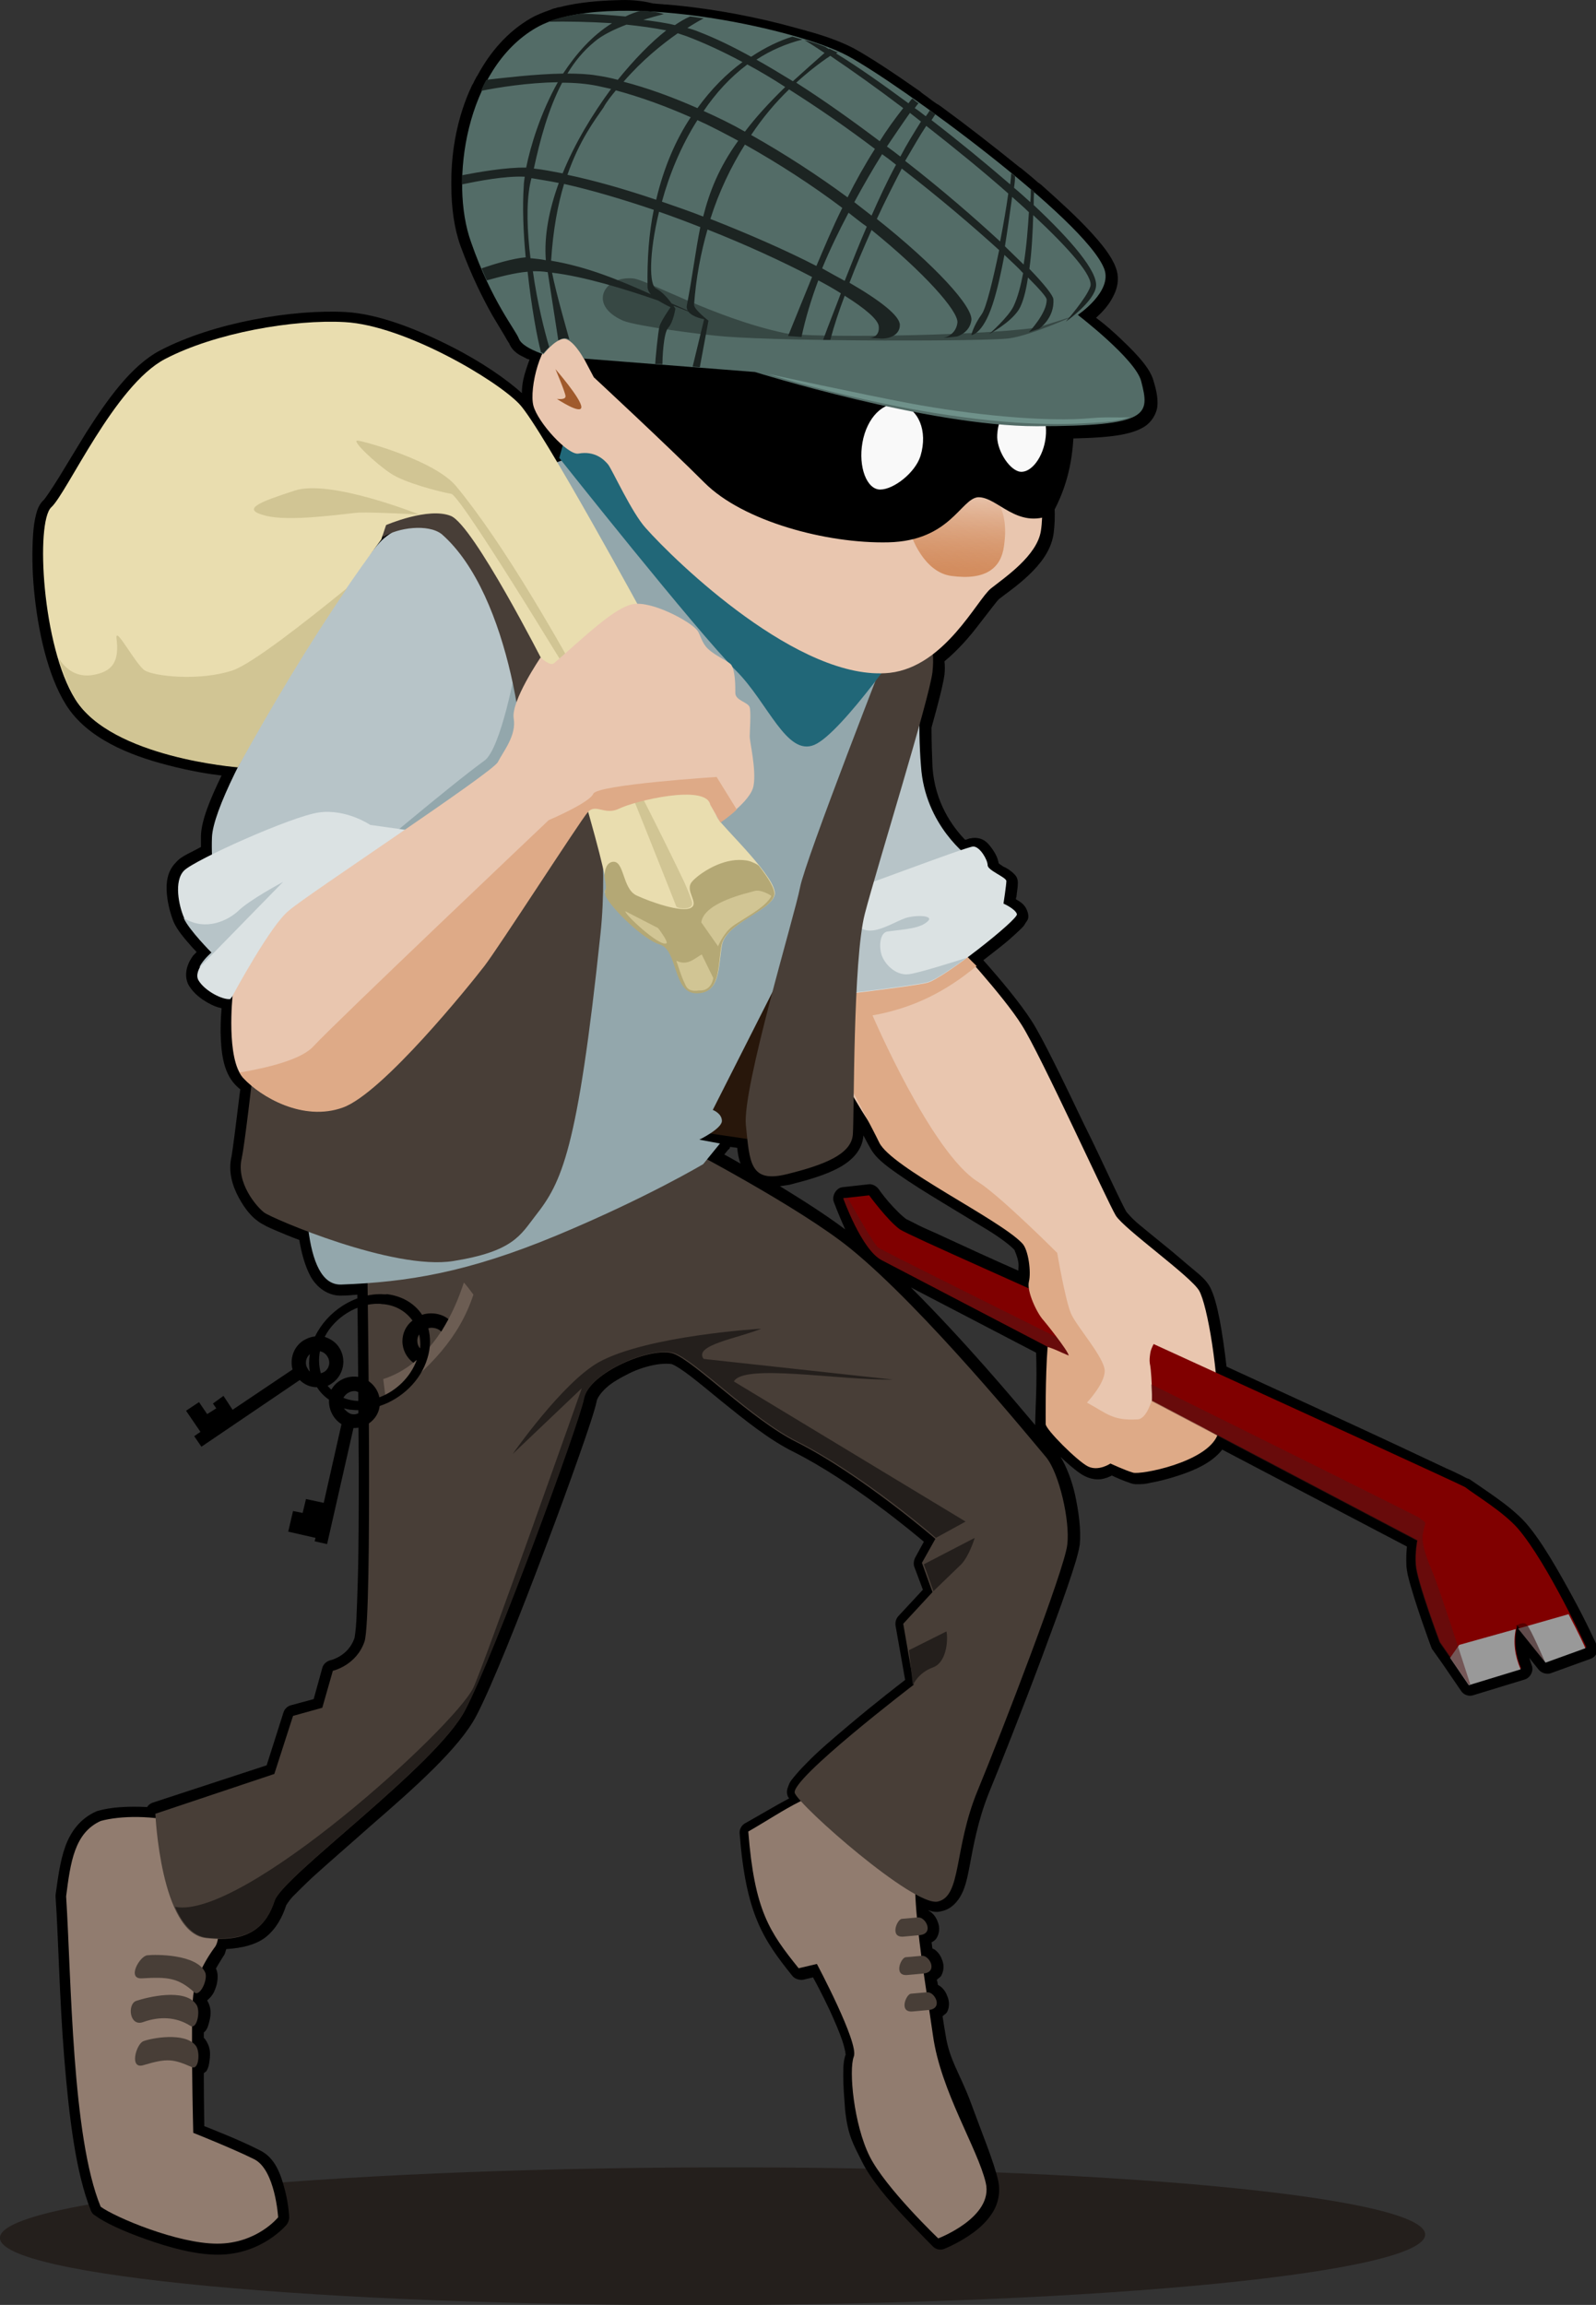 <?xml version="1.0" encoding="utf-8"?>
<!-- Generator: Adobe Illustrator 18.0.0, SVG Export Plug-In . SVG Version: 6.00 Build 0)  -->
<!DOCTYPE svg PUBLIC "-//W3C//DTD SVG 1.1//EN" "http://www.w3.org/Graphics/SVG/1.1/DTD/svg11.dtd">
<svg version="1.1"
	 id="svg2" xmlns:dc="http://purl.org/dc/elements/1.1/" xmlns:cc="http://creativecommons.org/ns#" xmlns:rdf="http://www.w3.org/1999/02/22-rdf-syntax-ns#" xmlns:svg="http://www.w3.org/2000/svg" xmlns:sodipodi="http://sodipodi.sourceforge.net/DTD/sodipodi-0.dtd" xmlns:inkscape="http://www.inkscape.org/namespaces/inkscape" inkscape:version="0.48.1 r9760" sodipodi:docname="burglar.svg"
	 xmlns="http://www.w3.org/2000/svg" xmlns:xlink="http://www.w3.org/1999/xlink" x="0px" y="0px" viewBox="0 0 332.7 480.4"
	 enable-background="new 0 0 332.7 480.4" xml:space="preserve">
<rect x="0" y="0" width="332.7" height="480.4" fill="#333333" stroke="none"/>
<title  id="title4174">burglar</title>
<sodipodi:namedview  showgrid="false" inkscape:cy="214.48014" inkscape:cx="-112.40175" inkscape:zoom="1.2828846" borderopacity="1.0" bordercolor="#666666" pagecolor="#ffffff" id="base" fit-margin-top="0" fit-margin-left="0" inkscape:snap-smooth-nodes="false" inkscape:object-nodes="false" inkscape:object-paths="false" fit-margin-bottom="0" fit-margin-right="0" inkscape:window-maximized="1" inkscape:window-y="0" inkscape:window-x="0" inkscape:window-height="1152" inkscape:window-width="1920" inkscape:current-layer="layer2" inkscape:document-units="px" inkscape:pageshadow="2" inkscape:pageopacity="0.0">
	</sodipodi:namedview>
<g id="layer2" transform="translate(-239.215,-295.265)" inkscape:label="burglar" inkscape:groupmode="layer">
	
		<path id="path4171" sodipodi:cx="348.90012" sodipodi:cy="762.43884" sodipodi:rx="114.64648" sodipodi:ry="14.330811" sodipodi:type="arc" fill="#241F1C" d="
		M536.3,761c0,7.9-66.5,14.5-148.5,14.7c-82,0.2-148.6-6.1-148.6-14l0,0c0-7.9,66.5-14.5,148.5-14.7
		C469.8,746.8,536.3,753.1,536.3,761z"/>
	
		<path id="path4111" inkscape:connector-curvature="0" sodipodi:nodetypes="ccccccccsccccccssscccscssssscssssscscsssssccssscsccssssscsccssscccccccccccsccsccssccssccssccccscsscccccscsssssssssscssscccccccsssscccccccssscsscsccssssscsssccsssccssscsssssssscsscscsscccccccccccccccccccccsssssssscssssscssscsccsscccsssccsssccscscsssssccccssssscssssssscsssssccssccccccccccccccccccccccsssscscssccccccccsscccccccccsscc" d="
		M367.9,295.3c-4.1,0.1-8,0.5-11.4,1.3c0,0,0,0,0,0c-0.4,0.1-0.7,0.2-1,0.2c0,0,0,0,0,0c-0.3,0.1-0.5,0.2-0.7,0.2c0,0,0,0,0,0
		c-0.4,0.1-0.8,0.3-1.1,0.4c-1.4,0.5-2.7,1-3.9,1.7c-4.8,2.8-8.4,7-11,11.8c-0.1,0.2-0.2,0.3-0.2,0.3c-0.4,0.7-0.7,1.3-1,2
		c0.3-0.6,0.2-0.6-0.1,0.1c-2.9,6.2-4.2,13.2-4.2,19.8c0,0.3,0,0.5,0,0.8c0,4.6,0.6,9,1.9,12.6c2.3,6.3,4.7,11,6.6,14.4
		c1,1.7,1.8,3,2.4,4s1,1.8,1.1,1.8c0.8,2,2.3,2.6,3.5,3.2c0.3,0.2,0.4,0.2,0.8,0.3c-0.5,1.4-1,2.8-1.3,4.2c-0.2,1-0.3,1.9-0.3,2.8
		c-3.1-2.8-8.2-6.4-14.7-9.7c-7.1-3.6-15.1-6.8-22-7.2c-11.1-0.6-27.6,2.2-38.7,8c-6.1,3.2-11.1,10.4-15.4,17.1
		c-2.1,3.4-4,6.6-5.6,9.2s-3,4.6-3.2,4.8c-1,0.9-1.4,2-1.7,3.2s-0.5,2.6-0.6,4.2c-0.2,3.2-0.2,7.2,0.2,11.4c0.8,8.4,2.8,17.8,6.7,24
		c4.4,7,13.3,10.5,21,12.5c5,1.3,8.8,1.9,11.4,2.2c-2.4,5-4.2,9.3-4.3,12.6c0,0.8,0,1.6,0,2.3c-0.9,0.5-1.9,1-2.7,1.4
		c-1.1,0.6-1.8,1-2.5,1.8c-1.9,1.9-2.1,4.4-1.9,6.6s0.8,4.3,1.4,5.8c0.8,1.8,2.3,3.5,3.7,5.1c0.6,0.7,0.7,0.7,1.1,1.2
		c-0.3,0.3-0.3,0.3-0.7,0.7c-0.5,0.7-1,1.5-1.3,2.6s-0.3,2.5,0.4,3.7c1,1.6,2.4,2.7,4,3.6c0.9,0.5,1.8,0.9,2.8,1.1
		c-0.1,1.4-0.2,2.4-0.2,5c0.1,3.8,0.4,8.2,3.1,11c0.3,0.3,0.6,0.6,1,0.9c-0.8,6.6-1.6,12.8-1.8,13.9c-0.8,3.3,0.2,6.3,1.5,8.7
		s2.7,4,4,4.9c0.5,0.4,0.8,0.5,1.3,0.8s1.2,0.6,2.1,1c1.4,0.6,3.3,1.4,5.2,2.1c0.5,2.9,1.2,5.4,2.3,7.5c1.3,2.4,3.7,4.2,6.5,4.1
		c1.1,0,2.2-0.1,3.3-0.2c0.1,4.9,0.2,19.8,0.3,35.9c0,8.6,0,17-0.2,23.7c-0.1,3.3-0.2,6.2-0.3,8.3s-0.4,3.8-0.4,3.7
		c-1.3,3.8-5,4.6-5,4.6c-0.8,0.2-1.5,0.8-1.7,1.6l-1.8,6.5l-4.8,1.3c-0.7,0.2-1.3,0.8-1.5,1.5l-3.5,11L271,671
		c-0.5,0.2-0.9,0.5-1.1,0.9c-3.9-0.2-7.6,0-10.3,0.8c-0.1,0-0.2,0.1-0.3,0.1c-3.4,1.5-5.4,4.3-6.5,7.4s-1.5,6.5-2,10
		c0,0.1,0,0.3,0,0.4c0.6,8.7,0.8,21.2,1.8,33.5s2.4,24.1,5.6,32c0.2,0.4,0.4,0.7,0.8,0.9c2,1.5,5.9,3.3,10.7,5s10.2,3.2,14.9,3.2
		c9.3,0,14.4-6.3,14.4-6.3c0.3-0.4,0.5-1,0.5-1.5c0,0-0.1-2.7-0.9-5.7s-1.9-6.7-5.3-8.3c-4.1-2.1-10-4.4-11.5-5
		c0-1.1-0.1-5.5-0.1-11c0.1-0.2,0.4-0.3,0.5-0.4c0.5-0.8,0.6-1.5,0.7-2.3c0.2-1.5,0.2-2.9-1-4.5c-0.1-0.1-0.2-0.2-0.2-0.2
		c0-0.4,0-0.7,0-1.1c0.1-0.1,0.3-0.3,0.4-0.4c0.5-0.7,0.6-1.4,0.8-2.1c0.3-1.3,0.4-2.7-0.5-4.2c0.6-0.5,1.1-1.1,1.4-1.7
		c0.3-0.7,0.6-1.4,0.7-2.2s0.2-1.6-0.2-2.6c0,0,0-0.1-0.1-0.1c0.8-1.4,1.7-2.8,1.7-2.8c0,0,0,0,0,0c0.3-0.4,0.3-0.9,0.5-1.3
		c3.3-0.2,6.1-0.9,8.1-2.4c2.3-1.8,3.6-4.3,4.4-6.8c0,0.1,0.5-0.9,1.5-1.9s2.4-2.4,4-3.9c3.3-3,7.6-6.7,12.1-10.7
		c9-7.8,18.5-16.2,22-22.9c3.2-6.1,9.1-20.9,14.4-35c2.7-7.1,5.2-14,7.1-19.4s3.2-9.3,3.6-11.2c0.1-0.6,0.8-1.7,2-2.8s3-2.1,4.8-3
		s3.8-1.5,5.5-1.8s3.1-0.2,3.4-0.1c0.6,0.2,2.2,1.2,4,2.6s4,3.2,6.3,5.1c4.7,3.8,10,8.1,15.1,10.6c12.1,6.1,25.1,17,27.1,18.7
		l-1.8,3.3c-0.3,0.6-0.4,1.3-0.2,1.9l1.8,4.8l-5.2,5.6c-0.4,0.5-0.6,1.2-0.5,1.9l2,11.3c-0.9,0.7-6,4.6-11.8,9.5
		c-3.2,2.7-6.4,5.4-8.7,7.8c-1.2,1.2-2.1,2.2-2.9,3.2c-0.4,0.5-0.7,0.9-0.9,1.5s-0.6,1.3-0.1,2.4c0.1,0.1,0.2,0.2,0.2,0.3
		c-3,1.6-5.8,3.3-9.2,5.2c-0.7,0.4-1.2,1.3-1.1,2.1c1.3,16.8,4.9,22.1,11,29.7c0.5,0.6,1.4,0.9,2.2,0.8l2.1-0.5
		c0.6,1.1,1.8,3.3,3.5,6.9c1,2.2,2,4.5,2.6,6.3c0.3,0.9,0.5,1.7,0.6,2.2s0,0.9,0.2,0.4c-0.6,1.5-0.6,2.9-0.6,4.9s0.2,4.5,0.4,7.1
		c0.6,5.2,1.6,6.8,3.5,10.6c1.9,3.8,5.5,8,8.8,11.5s6,6.2,6,6.2c0.6,0.6,1.5,0.8,2.3,0.5c0,0,3.1-1.2,6.1-3.4c1.5-1.1,3-2.5,4.1-4.3
		s1.6-4.1,1.1-6.5c-0.9-4-3.3-9.7-5.6-16s-4.6-9.1-5.4-14.6c-0.2-1.1-0.4-2.4-0.6-3.7c0.3-0.3,0.7-0.5,0.9-0.8
		c0.6-1.1,0.5-2.2,0.2-3.1s-0.7-1.6-1.4-2.2c-0.2-0.2-0.5-0.3-0.7-0.5c0-0.3-0.1-0.7-0.2-1c0.3-0.3,0.7-0.5,0.9-0.8
		c0.6-1.1,0.6-2.2,0.3-3.1s-0.7-1.6-1.4-2.2c-0.2-0.2-0.4-0.3-0.7-0.4c-0.1-0.4-0.1-0.9-0.2-1.3c0.4-0.2,0.8-0.5,1-0.8
		c0.7-1.1,0.7-2.3,0.4-3.2s-0.7-1.6-1.4-2.2c-0.2-0.2-0.5-0.3-0.7-0.5c0.9,0.3,1.7,0.5,2.8,0.2c2-0.4,3.4-2,4.2-3.6s1.2-3.5,1.6-5.6
		c0.8-4.2,1.7-9.5,4-15.3c2.5-6.1,7.1-17.7,11.1-28.4c2-5.4,3.9-10.5,5.3-14.6s2.3-6.9,2.6-8.9c0.3-3-0.2-6.8-1-10.5
		c-0.7-3-1.7-5.6-3-7.8c0.7,0.7,1.5,1.4,2.2,2c1,0.8,1.8,1.5,2.8,2c2.6,1.3,4.5,0.5,5.7-0.1c0.8,0.4,2.4,1.1,3.9,1.6
		c0.9,0.3,1.3,0.2,2,0.2s1.4-0.1,2.2-0.3c1.7-0.3,3.7-0.8,5.8-1.5c3.4-1.1,7-2.7,9.1-5.4l38.5,20.2c-0.1,1.1-0.2,2.5-0.1,4.1
		c0,0.3,0.1,0.6,0.1,0.9c0.1,0.3,0.1,0.7,0.2,1h0c1.2,5.1,4.8,14.8,4.8,14.8c0.1,0.2,0.1,0.3,0.2,0.5l2.2,3.1l3.9,5.7
		c0.5,0.8,1.6,1.2,2.5,0.9l10.8-3.3c1.2-0.4,1.9-1.9,1.4-3c-0.1-0.3-0.2-0.6-0.3-0.9c-0.2-0.5-0.2-0.5,0,0c0,0,0,0,0,0
		c-0.1-0.2-0.1-0.4-0.2-0.6l2,2.5c0.6,0.7,1.7,1,2.5,0.7l8.3-3c1.2-0.4,1.8-1.9,1.2-3c0,0-2-4.5-4.9-9.8s-6.4-11.6-9.8-15.5
		c-1.8-2-4.1-3.8-6.2-5.3s-4.2-2.9-5.2-3.6c-0.4-0.3-0.5-0.3-0.8-0.4s-0.6-0.3-1-0.5c-0.8-0.4-2-1-3.4-1.6
		c-2.8-1.3-6.8-3.2-11.5-5.4c-9.2-4.3-21.5-9.9-34.3-15.8c-0.4-3.5-0.9-6.9-1.4-9.6c-0.6-3.1-1.2-5.3-2-6.9c-0.8-1.5-2-2.5-3.7-3.9
		s-3.6-3.1-5.6-4.7s-3.9-3.2-5.5-4.5s-2.7-2.7-2.7-2.7c-0.2-0.3-1.5-2.9-3.1-6.3s-3.6-7.7-5.8-12.1c-4.2-8.8-8.6-17.9-10.8-21.3
		c-2.5-3.9-6.7-8.9-10.1-12.7c1.9-1.5,3.9-3,5.4-4.3c1-0.9,1.9-1.7,2.5-2.3c0.3-0.3,0.6-0.6,0.8-1c0.1-0.2,0.2-0.3,0.4-0.6
		s0.4-0.7,0.2-1.6c-0.5-1.9-1.7-2.4-2.5-2.9c0,0,0,0,0,0c0-0.3,0-0.3,0.1-0.5c0.1-1.1,0.3-2,0.3-2.9c0-1-0.4-1.5-0.7-1.8
		s-0.5-0.5-0.8-0.7c-0.5-0.4-1-0.7-1.5-0.9c-0.4-0.3-0.8-0.5-1-0.7c-0.2-1.1-0.6-1.9-1.2-2.8c-0.8-1.1-1.7-2.5-3.8-2.5
		c-0.6,0-0.7,0.1-0.9,0.1s-0.4,0.1-0.7,0.2c-0.1,0-0.3,0.1-0.4,0.1c-2.6-2.7-6.3-7.7-6.8-15.2c-0.1-2.3-0.2-5.2-0.2-8.2
		c1.4-5,2.4-8.9,2.7-11c0.1-1,0.1-1.9,0-2.8c2.9-2.4,5.3-5.2,7.2-7.7c2.1-2.7,3.9-5.1,4.2-5.3c1.4-1.1,3.9-2.8,6.2-5
		s4.5-4.9,5.1-8.3c0.6-4.1,0.2-7.7-0.4-10.4c-0.3-1.3-0.6-2.4-0.9-3.2c0,0,0-0.1,0-0.1c1-1.4,1.8-3.1,2.2-5.1c0.1-0.5,0-0.9,0.1-1.3
		c9.2-0.1,14.6-0.5,17.8-2.4c1.7-1,2.8-2.9,2.9-4.6s-0.3-3.3-0.8-5c-0.5-1.8-1.7-3.4-3.1-5s-3.1-3.2-4.7-4.7c-2.2-2-3-2.6-4.2-3.5
		c0.5-0.5,1-0.9,1.6-1.6c0.9-1,1.8-2.3,2.4-3.8s0.8-3.3,0.1-5.1c-0.9-2.4-2.9-4.9-5.6-7.8s-6.1-6-9.8-9.3c-0.2-0.2-0.5-0.4-0.8-0.6
		c-1-0.9-2.1-1.8-3.2-2.7c-0.3-0.3-0.6-0.4-0.8-0.6c-5.2-4.2-10.7-8.5-15.9-12.3c-0.4-0.3-0.8-0.6-1.2-0.8c-0.8-0.5-1.5-1.1-2.2-1.6
		c-0.4-0.3-0.9-0.6-1.3-1c-5.7-4-10.6-7.2-13.7-8.9c-1.9-1-4.3-2-7.2-2.9c-0.6-0.2-1.3-0.4-2-0.6c-0.3-0.1-0.5-0.1-0.7-0.2
		c-0.7-0.2-1.5-0.4-2.2-0.6c-7.8-2.2-17.5-4.1-27.1-4.9c0,0-0.1,0-0.3,0c-0.7-0.1-1.5-0.1-2.2-0.2c-0.1,0,0,0,0,0
		c-0.2,0-0.4,0-0.2,0c0,0,0,0,0,0C372.7,295.3,370.2,295.2,367.9,295.3L367.9,295.3z M365.7,372.6l30.5,2.3
		c0.3,0.1,10.6,3.2,23.2,6.1c-0.5,0.6-0.8,1.4-1.1,2.2l-52.1-9.8C366.1,373.3,365.8,372.8,365.7,372.6z M433.4,384
		c3.9,0.7,7.7,1.3,11.5,1.7c0,0,0,0.1,0,0.1c0,0.9,0.2,1.7,0.4,2.6l-11.5-2.2C433.8,385.4,433.6,384.7,433.4,384L433.4,384z
		 M419.2,531.9c0.3,0.6,1.1,2.1,1.3,2.4c1.1,2.2,3.1,3.7,5.8,5.6s5.9,3.9,9.2,5.9s6.6,4,9.4,5.7s5,3.4,5.8,4.3
		c-0.1-0.1,0.6,1.2,0.8,2.6c0.1,0.7,0,1.1,0,1.7c-5.7-2.5-11.1-5-15-6.8c-2.3-1.1-4.3-1.9-5.7-2.6s-2.5-1.3-2.6-1.3
		c-0.9-0.6-2.6-2.3-3.8-3.7c-1.2-1.4-2.1-2.7-2.1-2.7c-0.5-0.6-1.3-1-2-0.9l-5.4,0.6c-1.3,0.1-2.3,1.7-1.9,3c0,0,1,2.7,2.4,5.8
		c-4-3-8.7-6-13.6-9c0.6-0.1,1.3-0.2,2-0.3c3.9-1,7.4-2,10.2-3.5S419,535,419.2,531.9z M391.4,534.3l1.5,0.2
		c0.1,1.2,0.3,2.3,0.7,3.3c-1.1-0.6-2.4-1.4-3.4-1.9l0.8-1C391.2,534.8,391.4,534.6,391.4,534.3z M429.1,563.6l26.1,13.6
		c0.1,2.8,0.1,6,0,8.8c-0.1,3.2-0.2,5.4-0.2,6.1c0,0.2,0,0.2,0.1,0.3C450.2,586.6,440.5,575,429.1,563.6z"/>
	<path id="path3071" inkscape:connector-curvature="0" sodipodi:nodetypes="ccccsscsscc" fill="#917C6F" d="M417.2,667.6
		c-8.9,0.6-14,4.8-22,9.4c1.3,16.5,4.4,20.9,10.5,28.5l3.8-0.9c0,0,8.8,16.5,7.7,19.3c-1.1,2.8,0,14.2,3.3,20.8
		c3.3,6.6,14.3,17.1,14.3,17.1s11.6-4.4,9.9-11.6s-9.4-19.1-11-30.7s-6.1-35.3-2.2-40.8L417.2,667.6z"/>
	<path id="path3069" inkscape:connector-curvature="0" sodipodi:nodetypes="ccccscscscc" fill="#917C6F" d="M277.8,675.4
		c-6.6-1.9-13.6-1.7-17.6-0.6c-5.5,2.5-6.3,8.7-7.2,15.7c1.1,17.5,1.2,50.2,7.2,64.7c3,2.2,16,7.7,24.3,7.7s12.7-5.5,12.7-5.5
		s-0.6-9.9-5-12.1c-4.4-2.2-12.7-5.5-12.7-5.5s-0.6-23.7,0-28.7c0.6-5,4.5-10,4.5-10C287.4,696.5,277.8,675.4,277.8,675.4
		L277.8,675.4z"/>
	<path id="path3067" inkscape:connector-curvature="0" sodipodi:nodetypes="cscccccsssssscccccsssssacc" fill="#483E37" d="
		M315.8,560.2c0,0,1.1,72.2-0.6,77.2c-1.7,5-6.6,6.1-6.6,6.1l-2.2,7.7l-6.1,1.7l-3.9,12.1l-24.8,8.3c0,0,1.1,24.8,10.5,25.9
		s12.7-2.8,14.3-7.7c1.7-5.2,33.6-28.1,39.7-39.7c6.1-11.6,23.7-59.5,24.8-65c1.1-5.5,14.3-11,18.7-9.4s16.2,13.7,25.6,18.4
		c13.5,6.8,29,20.2,29,20.2l-2.8,5l2.2,6.1l-6.1,6.6l2.2,12.7c0,0-25.9,19.8-24.8,22.6c1.1,2.8,24.8,23.7,29.8,22.6
		c5-1.1,3.3-11,8.3-23.1c5-12.1,18.2-46.3,18.7-51.3c0.6-5-1.7-14.9-4.4-18.2c-2.8-3.3-25.4-31-40.8-43.5
		c-10.7-8.7-35.3-21.5-35.3-21.5L315.8,560.2z"/>
	<path id="path3060" inkscape:connector-curvature="0" sodipodi:nodetypes="ccscsssccsc" fill="#800000" d="M420.4,544.4L415,545
		c0,0,3.8,10.7,8,12.9l56.3,29.4c0-0.6,0-0.6,0-1.3c-0.1-2.4-0.2-5.1-0.5-6.5c-0.1-0.7-0.1-1.4,0.1-2.1c0.2-0.7,0.4-1.3,0.7-1.9
		c0,0,0,0,0,0c-26.3-12-50.4-22.5-52.8-24C424.2,549.6,420.4,544.4,420.4,544.4L420.4,544.4z"/>
	<path id="path3942" inkscape:connector-curvature="0" opacity="0.5" fill="#501616" enable-background="new    " d="M415.9,544.9
		L415,545c0,0,3.8,10.7,8,12.9l56.3,29.4c0-0.6,0-0.6,0-1.3c0-0.7-0.1-1.5-0.1-2.2c-28.1-14-56.3-28-56.9-28.5
		C421.3,554.5,417.5,547.7,415.9,544.9L415.9,544.9z"/>
	<path id="path3058" inkscape:connector-curvature="0" sodipodi:nodetypes="csssccccscc" fill="#E9C6AF" d="M437.9,491.5
		c0,0,10.5,11.3,14.3,17.4c3.9,6.1,17.9,36.9,19.6,39.7s15.7,12.7,17.4,15.7c1.7,3,4.1,16.9,4.1,28.7l-30.7-0.4l0.9-13.9l-10.3-24.5
		l-29.6-21.2c-4.7-3.4-17.9-31.1-17.9-31.1L437.9,491.5z"/>
	<path id="path3027" inkscape:connector-curvature="0" fill="#28170B" d="M381.7,530.7l24.5,3.6l2.2-42.7l-8.5-1.4L381.7,530.7z"/>
	<path id="path4146" inkscape:connector-curvature="0" fill="#B7C4C8" d="M303.5,527l44.3-25.8l6.1-42.4l-9.9-52.9l-13.4-4.6
		c-5.6,2.5-10.3,4.9-12.1,6.9c-6.6,7-34.7,50.6-35.1,61.6s3.1,15.6,3.1,15.6l19.1,20.7C305.6,505.9,304.3,515.9,303.5,527z"/>
	<path id="path4144" inkscape:connector-curvature="0" sodipodi:nodetypes="ccccscccccsscccscccccc" fill="#93A7AC" d="M367.2,387.5
		c0,0-21.9,7.2-36.6,13.8l13.4,4.6l2.8,28.1c0,0-3.1,17.3-6.6,19.8c-7.2,5.2-27,22-27,22l29.2,5.5l8.5-0.9l-3,20.7L303.5,527
		c-1.2,16.5-1.2,36.2,6.8,36c13.8-0.5,26.4-2.5,45.1-10.3s30.4-14.8,30.4-14.8l3.5-4.3l-4.3-0.8c0,0,4.7-2.3,4.7-3.9
		s-1.9-2.3-1.9-2.3l24.4-48.2l0-3.7l19.1-47.7c0.2-4.1,0.5-9.2,0.5-9.2L367.2,387.5z"/>
	<path id="path3021" inkscape:connector-curvature="0" fill="#B7C4C8" d="M431.4,427.1l-19.1,47.7l0,3.7l1.3-2.5l1.6,5.4l26.1-7.4
		c0,0-9.3-6.6-10.1-19.1C430.5,446.6,431,435.3,431.4,427.1L431.4,427.1z"/>
	<path id="path4129" inkscape:connector-curvature="0" sodipodi:nodetypes="ccssssccsscsccccsscsccc" fill="#DEAA87" d="
		M437.9,491.5l-32.2,10.2c0,0,14.3,26.5,16.8,31.7c2.5,5.2,25.1,16,29.8,21c1.3,1.3,1.9,6,1.4,8s1.7,6.6,3,8
		c0.2,0.2,5.2,6.4,5.3,7.4c-2.2-0.9-2.5-1.2-4.4-1.8c-0.5,6.4-0.4,15.4-0.4,16.1c0,1.1,6.6,7.7,8.8,8.8s4.7-0.6,4.7-0.6
		s3,1.4,4.7,1.9c1.5,0.5,15.3-2.1,17.6-7.8l-13.6-7.6c0,0-1.1,4.3-3.1,4.3c-5.1,0.3-6.3-1.2-10.5-3.5c0,0,3.7-3.9,3.7-6.6
		s-5.8-9.2-7-11.9c-1.2-2.7-2.9-12.7-2.9-12.7s-11.9-11.9-16.5-14.8c-9.7-6-22-34.7-22-34.7c8.4-1.5,15.2-4.9,21.7-10.3
		C440,493.9,437.9,491.5,437.9,491.5L437.9,491.5z"/>
	<path id="path3056" inkscape:connector-curvature="0" fill="#DBE2E3" d="M414.8,481.3c1.7-0.3,25.9-9.6,27.3-9.6s3,2.8,3,3.9
		c0,1.1,3.9,2.5,3.9,3.3s-0.6,4.7-0.6,4.7s2.5,1.1,2.8,2.2c0.3,1.1-15.4,13.5-18.7,14.3c-3.3,0.8-20.7,2.8-20.7,2.8L414.8,481.3z"/>
	<path id="path4161" inkscape:connector-curvature="0" sodipodi:nodetypes="cccscsassssc" fill="#B7C4C8" d="M415.9,483.3
		c0,0-1.5,5.5-2.8,10.4l-1.3,9.1c0,0,17.3-2,20.7-2.8c1.3-0.3,4.7-2.5,8.2-5.1c-2.8,0.9-9.8,3.1-11.9,3.4c-2.5,0.4-4.8-1.6-5.7-3.7
		c-0.7-1.7-0.6-5,1.2-5.2c3.8-0.5,6.8-0.6,8.4-2.2c1.1-1.1-2.3-1.3-4.7-0.6c-2.3,0.8-5.9,3.2-8.4,2.5
		C417,488.5,415.9,483.3,415.9,483.3z"/>
	<path id="path3025" inkscape:connector-curvature="0" fill="#483E37" d="M424.7,429.5c0,0-17.6,44.9-18.7,50.7
		c-1.1,5.8-12.1,41.9-11.3,49.6c0.8,7.7,0.8,12.1,8.5,10.2c7.7-1.9,13.5-4.1,13.8-8.3c0.3-4.1,0-36.4,2.5-46s13.5-44.9,14.1-50.4
		c0.6-5.5-1.1-9.1-1.1-9.1L424.7,429.5z"/>
	<path id="path3035" inkscape:connector-curvature="0" sodipodi:nodetypes="ccsscc" fill="#216778" d="M357.2,385.7l-1.4,5
		c0,0,28.6,36.1,36.9,44.4c6.6,6.6,10.5,17.9,16.3,15.4c5.8-2.5,20.1-23.4,20.1-23.4L357.2,385.7z"/>
	<path id="path2997" inkscape:connector-curvature="0" sodipodi:nodetypes="csssssssscc" fill="#E9C6AF" d="M364.8,375.4
		c0,0-5.3-10.6-9.1-10s-6.2,10.9-5.3,14.4s7.2,10.4,9.4,10c3.4-0.6,5.3,1.2,6.2,2.3c0.9,1.2,4.9,10,7.8,13.2
		c6.2,7,32.2,32.2,50.9,30.2c11.5-1.3,18.2-15.3,21.1-17.6c2.9-2.3,9.6-6.8,10.4-12c1.1-7.4-1.6-13.5-1.6-13.5L364.8,375.4z"/>
	
		<linearGradient id="path3009_1_" gradientUnits="userSpaceOnUse" x1="677.968" y1="360.284" x2="678.519" y2="376.406" gradientTransform="matrix(1 0 0 -1 -239.215 774.265)">
		<stop  offset="0" style="stop-color:#D38D5F"/>
		<stop  offset="1" style="stop-color:#C87137;stop-opacity:0"/>
	</linearGradient>
	<path id="path3009" inkscape:connector-curvature="0" sodipodi:nodetypes="csscc" fill="url(#path3009_1_)" d="M429.2,406.9
		c0,0,2.5,7.6,8.3,8.4c7.3,1,10.4-1.7,11-6.2c1.5-10.2-4.5-11.9-4.5-11.9L429.2,406.9z"/>
	<path id="path2999" inkscape:connector-curvature="0" sodipodi:nodetypes="ccccsscc" d="M360.2,368.6l102.2-0.3
		c0.2,11.2,2.8,22.2-3.9,34.2c-7.3,3.2-11.3-3.7-15.4-3.6c-3.6,0.3-5.8,9.1-18.7,9.4s-30.3-4.4-38.3-12.4s-23.1-22-23.1-22
		L360.2,368.6z"/>
	<path id="path3001" inkscape:connector-curvature="0" sodipodi:nodetypes="sssss" fill="#F9F9F9" d="M426.9,379.6
		c-3.6-0.8-7,2.8-7.9,7.9s0.9,9.8,3.7,9.8s7.3-3.5,8.4-7C432.7,385,430.6,380.4,426.9,379.6L426.9,379.6z"/>
	
		<path id="path3003" inkscape:transform-center-y="-3.3845971" inkscape:transform-center-x="2.068365" inkscape:connector-curvature="0" sodipodi:nodetypes="sssss" fill="#F9F9F9" d="
		M453.3,378.9c3,0.4,4.5,4.1,3.8,8.2s-3.4,7.1-5.6,6.4s-4.6-4.7-4.4-7.6C447.3,381.4,450.2,378.5,453.3,378.9z"/>
	<path id="path3005" inkscape:connector-curvature="0" sodipodi:nodetypes="scsccsscsssss" fill="#536C67" d="M347.4,365.9
		c0.7,1.8,5.1,3.2,5.1,3.2s2.2-2.9,4.1-3.2c1.9-0.3,4.3,4.1,4.3,4.1l35.7,2.8c0,0,36,11.3,58.7,11.3c23.7,0,23.6-2.4,21.8-9.4
		c-1.2-4.6-13.2-13.8-13.2-13.8s7.3-4.9,5.5-9.6c-3.9-10.2-42.7-38.6-53.5-44.4c-10.7-5.8-50.4-14.3-65-5.8
		c-14.6,8.5-18,32.1-13.5,44.6C341.7,358.1,346.7,364,347.4,365.9L347.4,365.9z"/>
	<path id="path3023" inkscape:connector-curvature="0" sodipodi:nodetypes="cscsssssssccc" fill="#483E37" d="M331.3,406.6
		c14.5,12.7,18.3,46.8,16.8,55.3S295.4,488,295.4,488s-4.7,43.7-5.8,48.7c-1.2,5.1,3.1,10.1,4.7,11.3s26.9,12.1,39.4,10.1
		s14-5.4,17.1-9.4c5.5-7,8.8-13.4,13.6-58.9c3.2-30.1-8.2-75.2-11.7-82.6s-10.7-10-17.9-9l-17.5,2.5l1.8,6.5
		C322.2,405.2,328.5,404.4,331.3,406.6L331.3,406.6z"/>
	<path id="path3029" inkscape:connector-curvature="0" sodipodi:nodetypes="ccssscsccc" fill="#DBE2E3" d="M327.1,468.7l-10.7-1.5
		c0,0-5-3.4-10.7-2.6s-25.9,9.9-28.1,12.1s-1.1,7.4,0,9.9s5.8,7.2,5.8,7.2s-4.1,3.6-2.8,5.8s5,4.1,6.6,3.9c4.9-6,8-15.9,13.8-19
		C305.4,482.2,327.1,468.7,327.1,468.7z"/>
	<path id="path3033" inkscape:connector-curvature="0" sodipodi:nodetypes="cscccssssscssssssc" fill="#E9DDAF" d="M352.5,433.4
		c0,0-14.6-28.7-19.3-30.6s-13.5,1.9-13.5,1.9l-1,3c-11.1,14.9-20.8,31-30,47.4c0,0-26.2-2-33.8-14.1c-6.9-11-8.3-36.9-5-40
		c3.3-3,13.2-25.4,23.7-30.9s26.9-8.3,37.5-7.7c12.5,0.7,31.7,12.1,36.4,17.1c4.7,5,26.7,45.5,26.7,45.5s13.5,38.9,14.6,40.8
		s12.7,12.7,11.9,16c-0.8,3.3-10.2,5.8-11,10.5c-0.8,4.7-0.3,9.9-5.2,9.9s-3.9-9.1-7.7-10.2c-3.9-1.1-13-10.5-11.3-11.3
		C367.1,480,352.5,433.4,352.5,433.4z"/>
	<path id="path3952" inkscape:connector-curvature="0" sodipodi:nodetypes="scccsssss" fill="#D1C594" d="M334.3,396.6
		c19.7,23.8,47.5,82.4,47.5,82.4s1.8,4,1.7,4.5c0.2,1.5-3.1,1.2-3.3,0.7c0,0-12.7-32.2-14.1-34.7c-1.4-2.5-30.5-50.8-32.8-51.3
		c-2.3-0.4-9.8-2.3-12.7-4.3c-2.9-1.9-8.4-7-6.8-6.8S329.9,391.3,334.3,396.6L334.3,396.6z"/>
	<path id="path3031" inkscape:connector-curvature="0" sodipodi:nodetypes="csssssccssssssssscsssc" fill="#E9C6AF" d="M287.7,502.8
		c0,0-1.4,13.2,2.2,17.1s12.4,9.1,20.7,6.1s26.5-25.6,29.5-29.5c3-3.9,19.8-30,21.5-32s3.5,0.7,6.6-0.8c3.2-1.6,18.1-5.3,19-0.8
		l2.1,3.7c0,0,6.5-4.3,7-7.6c0.6-3.3-0.8-9.1-0.8-10.2c0-1.1,0.3-5,0-6.1c-0.3-1.1-3-1.4-3-3s0-4.4-0.8-5.8
		c-0.5-0.8-3.2-1.8-4.9-3.4c-1.3-1.2-1.6-3-2.2-3.8c-1.4-1.9-9.6-6.3-13.5-5.5c-3.9,0.8-9.6,6.4-16.4,12.3c-0.8,0.7-2.8-1.2-2.8-1.2
		s-6.2,9.1-5.6,12.7s-2.2,6.9-3.3,9.1s-40,27.8-43.5,30.9C295.7,487.9,287.7,502.8,287.7,502.8L287.7,502.8z"/>
	<path id="path3065" inkscape:connector-curvature="0" sodipodi:nodetypes="ccsssccsccccccascc" fill="#800000" d="M479.7,575.4
		C479.6,575.4,479.7,575.4,479.7,575.4c-0.3,0.6-0.6,1.2-0.7,1.9s-0.2,1.4-0.1,2.1c0.3,1.4,0.4,4.2,0.5,6.5c0,0.7,0,0.7,0,1.3
		l55.3,29.1c0,0-0.5,2.5-0.3,5.1c0.2,3.3,5,16.1,5,16.1l6.1,8.8l10.8-3.3c-1.2-2.9-1.6-5.9-0.8-9l6.1,7.6l8.3-3
		c0,0-8.1-17.6-14.3-24.8c-3.1-3.5-8.8-6.9-11-8.6C543.1,604.4,511,589.7,479.7,575.4L479.7,575.4z"/>
	<path id="path3073" inkscape:connector-curvature="0" fill="#A05A2C" d="M355,372.2c0,0,5.4,6.2,5.4,7.9c0,1.7-5.1-1.7-5.1-1.7
		s1.9,0.3,1.8-0.6S355,372.2,355,372.2z"/>
	<path id="path3077" inkscape:connector-curvature="0" fill="#1C2422" d="M372.8,297.5c-1.1,0.3-2.2,0.7-3.2,1.2
		c-3.2-0.3-6.3-0.5-9.2-0.6c-2.6,0.4-4.9,0.9-7,1.7c3.8-0.1,8.6,0,13.4,0.3c-4.2,2.6-7.5,6.4-10.2,10.5c-5.9,0.1-12.4,0.9-16,1.3
		c-0.4,0.7-0.8,1.5-1.1,2.3c3.5-0.7,9.7-1.7,16-1.8c-3.6,6.4-5.7,13.3-6.6,17.8c-4.2-0.1-10.3,1-13.4,1.6c0,0.6,0,1.3,0,1.9
		c3.4-0.7,9-1.8,13.1-1.6c-0.1,0.7-0.2,1.4-0.2,1.9c-0.3,4.4-0.1,9.7,0.4,14.9c-2.6,0.2-6.6,1.4-9.2,2.3c0.4,0.9,0.7,1.7,1.1,2.5
		c2.5-0.7,5.9-1.6,8.5-1.8c0.8,7.3,2,13.9,2.8,16.8c0.2,0.1,0.5,0.2,0.5,0.2s0.5-0.6,1.2-1.3c-1-3.4-2.5-9.3-3.4-15.8
		c1,0,2,0,3.1,0.2c0.4,2.6,2.2,14.2,2.2,14.2c0.4-0.2,0.8-0.4,1.1-0.4c0.4-0.1,0.7,0,1.1,0.2h0.1c0,0-2.8-9.7-3.6-13.9
		c6.7,0.8,15.2,3.4,22.1,5.8c1.3,0.8,2.6,1.4,2.6,1.4s-2.1,3-2.3,4c-0.3,0.9-0.9,7.3-0.9,7.8l1.5,0.1c0-1.1,0.2-6.5,1.2-7.6
		c1.1-1.2,1.5-4,1.5-4s-0.1-0.2-0.4-0.6c1.2,0.4,2.1,0.8,3.1,1.2c0.9,1.2,3.3,1.6,3.3,1.6l-2.4,9.9l1.5,0.1l1.8-9.7c0,0-3-2.3-3-3.3
		c0.4-5.6,1.4-10.8,2.8-15.7c8.1,3.2,15.7,6.7,21.8,9.9c-1.7,4.2-3.4,8.3-5,12.3l2.8,0.2c0.8-3.8,2-7.8,3.5-11.8
		c1.7,0.9,3.3,1.8,4.7,2.7c-1.2,3.2-2.5,6.4-3.7,9.7h1.5c0.8-3,1.8-6,3-9.2c4.3,2.7,7,5,7.1,6.4c0.2,2-1.3,2.4-2,2.4l2.1,0.1
		c1.5,0.2,4.3-0.4,4.3-2.8c0-1.9-4.1-5.1-10.5-8.8c1.4-3.7,3-7.4,4.6-11c11,8.9,18.1,16.9,17.9,19.3c-0.3,2.7-2.9,3.2-2.9,3.2
		l2.8-0.3c0,0,2.6-0.7,3-3.3c0.5-2.8-7.6-11.6-19.7-21.2c1.7-3.7,3.5-7.2,5.2-10.5c7.9,6.1,14.9,12.1,20.3,17
		c-1.3,6.3-2.7,12-3.6,13.3c-1.8,2.5-2.2,4.4-2.2,4.4s2.3,0,4.4-6.3c1-3,1.8-6.7,2.5-10.4c1.5,1.4,2.8,2.6,3.9,3.8
		c-0.5,2.6-1.1,5-2,6.9c-1.1,2.3-5.1,5.8-5.1,5.8s4.4-2.3,6.2-5.1c0.8-1.3,1.5-3.8,1.9-6.7c2.4,2.4,3.9,4.1,3.9,4.6
		c0.1,2.8-3.7,6.8-3.7,6.8l2.1-0.7c0,0,3.3-2.2,3-6.2c-0.1-0.8-1.9-3.1-5-6.3c0.5-3.6,0.7-7.7,0.8-11.2c7.6,7.1,12.6,12.8,11.9,14.9
		c-0.8,2.4-5.1,7.3-5.1,7.3s6-4.2,6.3-7.4c0.3-3.1-5.1-9.5-13-16.9c0-1.1,0-1.9,0.1-2.8c-0.2-0.2-0.5-0.4-0.7-0.6
		c0,0.8,0,1.6-0.1,2.8c-1.1-1-2.2-2-3.4-3c0.2-1.4,0.2-1.6,0.2-2.4c-0.2-0.2-0.5-0.4-0.8-0.6c0,0.7-0.1,1.4-0.2,2.3
		c-5.1-4.4-10.7-9-16.4-13.4c0.3-0.4,0.5-0.8,0.8-1.2c-0.4-0.3-0.8-0.6-1.2-0.8c-0.2,0.4-0.5,0.8-0.8,1.2c-0.8-0.6-1.5-1.2-2.3-1.7
		c0.3-0.4,0.5-0.7,0.8-1c-0.5-0.3-0.9-0.7-1.3-1c-0.3,0.3-0.6,0.7-0.8,1c-5.3-3.9-10.5-7.6-15.1-10.4c0.1-0.1,0.3-0.2,0.4-0.2
		c-0.6-0.2-1.2-0.5-1.8-0.8c0,0-0.1,0.1-0.1,0.1c-0.3-0.2-0.5-0.3-0.8-0.5c-1.3-0.5-2.7-1-4.3-1.4c1.3,0.8,2.7,1.7,4.2,2.7
		c-2.4,2.1-4.6,4.1-6.6,5.9c-2.6-1.6-5.1-3.1-7.6-4.5c2.9-1.9,6.1-3.3,9.6-4.2c-0.7-0.2-1.4-0.4-2.1-0.6c-2.6,0.8-5.6,2.2-8.6,4.2
		c-3.8-2.1-7.5-3.9-10.9-5.2c-0.7-0.3-1.6-0.6-2.4-0.8c1.4-0.9,2.6-1.6,3.4-2c-0.9-0.1-1.8-0.3-2.8-0.4c-1,0.4-2,1-3.2,1.8
		c-2-0.5-4.3-0.8-6.6-1.1c1.7-0.5,3.1-0.9,4.3-1.2C376,297.7,374.4,297.6,372.8,297.5L372.8,297.5z M369.8,300.4
		c2.9,0.3,5.8,0.7,8.3,1.2c-3.2,2.5-6.7,6.1-10.1,10.3c-1.5-0.4-3-0.7-4.4-0.9c-1.7-0.3-3.9-0.4-6.1-0.4c1.5-2.5,3.3-4.7,5.6-6.6
		C364.7,302.6,367.2,301.4,369.8,300.4z M380.5,302.2c0.6,0.2,1.2,0.4,1.8,0.6c3.7,1.4,7.6,3.2,11.7,5.4c-3.3,2.4-6.5,5.6-9.4,9.6
		c-5.2-2.3-10.4-4.2-15.4-5.5C373.1,307.8,377.2,304.5,380.5,302.2z M412.3,306.9c4.6,3.1,9.8,6.8,15.2,10.9
		c-1.8,2.3-3.4,4.5-4.9,6.9c-5.7-4.3-11.6-8.5-17.4-12.2C407.5,310.4,409.9,308.5,412.3,306.9z M395,308.7c2.6,1.4,5.3,3,7.9,4.7
		c-3.5,3.4-6.2,6.4-8.4,9.3c-2.8-1.6-5.7-3-8.6-4.3C388.4,314.7,391.4,311.4,395,308.7z M356.4,312.5c2.6,0,5.1,0.2,7.5,0.7
		c0.9,0.2,1.8,0.4,2.7,0.6c-3.9,5.3-7.6,11.4-10.1,17.6c-2.1-0.4-4.1-0.8-6-1C351.8,324.4,353.5,318,356.4,312.5z M403.7,313.9
		c6,3.8,12.1,8,17.9,12.4c-2.1,3.3-4,6.7-5.7,10.1c-6.1-4.5-13-9-20.1-13C398.2,319.8,400.8,316.7,403.7,313.9z M367.6,314.1
		c5.2,1.4,10.4,3.3,15.6,5.6c-3.1,4.7-5.6,10.4-7.2,17.2c-6.5-2.2-12.8-4-18.5-5.2c2.5-7.2,5.7-11.4,7.5-14
		C365.7,316.4,366.7,315.2,367.6,314.1z M428.9,318.8c0.8,0.6,1.5,1.2,2.3,1.8c-1.5,2.4-3,4.8-4.3,7.3c-0.9-0.7-1.8-1.4-2.8-2.1
		C425.8,323.3,427.4,320.9,428.9,318.8z M384.6,320.3c2.9,1.3,5.7,2.8,8.5,4.3c-4.1,5.7-6,10.7-7.3,15.8c-2.8-1.1-5.7-2.1-8.6-3.1
		C378.7,331.8,381.1,325.8,384.6,320.3z M432.3,321.5c6,4.7,11.9,9.5,17.1,14.1c-0.4,2.9-1,6.4-1.7,10c-5.3-4.9-12.2-10.9-19.8-16.8
		C429.5,326.1,430.9,323.6,432.3,321.5z M394.5,325.4c7.3,4.1,14.2,8.6,20.3,13.2c-2,4-3.7,8.1-5.4,12.1c-6.4-3.3-14.2-6.7-22.1-9.8
		C389.1,335.2,391.6,330,394.5,325.4z M423.1,327.4c1,0.7,1.9,1.4,2.9,2.2c-1.9,3.5-3.5,7-5.1,10.6c-1.2-0.9-2.4-1.9-3.6-2.8
		C419.2,333.9,421.1,330.6,423.1,327.4z M350,332.4c1.8,0.3,3.7,0.6,5.7,1c-2,5.5-3.1,11-2.7,16.1c-1-0.2-2-0.3-3-0.4
		c-0.1,0-0.1,0-0.2,0c-0.7-5.6-0.9-11.3-0.1-15.4C349.8,333.2,349.9,332.8,350,332.4z M356.8,333.6c5.8,1.3,12.2,3.2,18.7,5.4
		c-1,4.8-1.4,10.2-1.3,16.1c0,0.5,0.3,1.1,0.7,1.5c-6.5-2.9-13.1-5.7-20.8-7C354.5,343.2,355.5,337.9,356.8,333.6z M450.2,336.3
		c1.2,1.1,2.4,2.1,3.5,3.2c-0.2,3.3-0.5,7.2-1.1,10.9c-1.2-1.2-2.5-2.4-3.9-3.8C449.3,342.9,449.8,339.2,450.2,336.3z M376.6,339.4
		c2.9,1,5.8,2.1,8.6,3.2c-1,4.9-1.6,10.1-2.8,16.3c-0.1,0.4,0,0.8,0.2,1.1c-1.1-0.5-2.3-1-3.4-1.5c-0.7-1-1.9-2.4-3.2-3.1
		C374.5,354.8,374.5,348,376.6,339.4z M416.1,339.6c1.3,1,2.5,2,3.8,2.9c-1.6,3.7-3.1,7.5-4.6,11.3c-1.5-0.8-3.1-1.7-4.7-2.6
		C412.2,347.3,414.1,343.4,416.1,339.6z"/>
	
		<path id="path3075" inkscape:connector-curvature="0" sodipodi:nodetypes="ssscssss" opacity="0.5" fill="#1C2422" enable-background="new    " d="
		M371.2,353.3c3,0.3,17,8.3,31.6,11.4c4.8,1,38.4,0.7,52.2-1.1c1.2-0.2,8.1-2.5,8.1-2.5s-9,4.1-13.6,4.7s-44.8,0.7-59.3-0.4
		c-4.9-0.4-18.5-2.2-21.1-3.3C361.6,358.8,365.2,352.7,371.2,353.3L371.2,353.3z"/>
	<path id="path3877" inkscape:connector-curvature="0" fill="#B4A875" d="M393.3,474.5c-4.2,0-8.5,3-9.8,4.5
		c-1.7,1.9,1.6,4.5-0.3,5.5s-8.3-1.2-11.3-2.6s-2.5-7.4-5-7c-1.2,0.2-1.6,1.5-1.7,3c0,0,0,0,0,0c0.3,1.7,0.5,2.8,0.2,2.9
		c0,0-0.1,0-0.1,0.1c0,0.3,0.1,0.7,0.1,0.9c0,0,0,0.1,0,0.1c1.2,2.7,8.1,9.3,11.3,10.2c3.9,1.1,2.7,10.2,7.7,10.2s4.4-5.3,5.2-9.9
		c0.8-4.7,10.2-7.2,11-10.5c0.3-1.3-1.2-3.6-3.2-6.2c-0.4-0.3-0.8-0.5-1.3-0.7C395.3,474.6,394.3,474.5,393.3,474.5L393.3,474.5z"/>
	<path id="path3937" inkscape:connector-curvature="0" fill="#999999" d="M566.2,631.7l-10.5,3l5.7,7.1l8.3-3
		C569.7,638.7,568.3,635.7,566.2,631.7z M555.2,634.8l-11.8,3.3l-1.9,2.7l3.9,5.7l10.8-3.3C555,640.4,554.6,637.6,555.2,634.8z"/>
	
		<path id="path3935" inkscape:connector-curvature="0" sodipodi:nodetypes="sccs" opacity="0.5" fill="#2B0000" enable-background="new    " d="
		M557.5,633.9c0.8,0.8,3.8,7.8,3.8,7.8l-6.1-7.6C555.3,634.1,556.8,633.1,557.5,633.9z"/>
	<path id="path3944" inkscape:connector-curvature="0" opacity="0.5" fill="#501616" enable-background="new    " d="M479.2,583.8
		c0,0.7,0.1,1.5,0.1,2.2c0,0.7,0,0.7,0,1.3l55.3,29.1c0,0-0.5,2.5-0.3,5.1c0.2,3.3,5,16.1,5,16.1l6.1,8.8l0.3-0.1
		c-1.7-5.3-6.6-20.4-7.8-23.2c-2.7-6.4-2.3-7.5-1.7-9.8c0.2-0.7,0.4-0.6-1.3-1.8C534.4,611.2,506.9,597.5,479.2,583.8L479.2,583.8z"
		/>
	<path id="path3954" inkscape:connector-curvature="0" sodipodi:nodetypes="cccscccsccccsccc" fill="#D1C594" d="M396.4,481
		c-1.3,0.4-10.4,2.3-11,6.5l3.5,5c0,0,1-2.5,2.8-4c1.7-1.4,7.3-4.1,8.3-6.5C400.1,482,397.8,480.5,396.4,481L396.4,481z
		 M369.6,485.2c-0.4,0.4,6.9,7.3,8.5,6.7c0.6-0.2-1.7-3.2-1.7-3.2L369.6,485.2z M385.5,494.2c-1.4,0.7-2.9,2.5-5.3,1.3
		c0,0,1.2,3.7,1.6,4.4s0.5,2.2,3.1,1.8c2.7,0.2,3-2.6,3-2.6L385.5,494.2z"/>
	<path id="path3970" inkscape:connector-curvature="0" fill="#D1C594" d="M326.6,402.5c0,0-18.5-7.4-25.9-5s-11.3,3.9-6.3,5.2
		c5,1.4,16-0.3,19.6-0.6C317.5,402,326.6,402.5,326.6,402.5L326.6,402.5z"/>
	<path id="path3972" inkscape:connector-curvature="0" sodipodi:nodetypes="ccccc" fill="#6C5D53" d="M335.9,562.6
		c-3.4,10.5-9.3,17.7-16.8,20.1l0.6,4.7c9.4-7.1,15.3-13.5,18.2-22.3C335.9,562.4,335.9,562.6,335.9,562.6L335.9,562.6z"/>
	<path id="path3974" inkscape:connector-curvature="0" d="M318.7,565c-5.6-0.1-11.3,3.6-13.8,8.8c-0.9,0.1-1.7,0.4-2.5,0.9
		c-2,1.3-2.8,3.8-2.2,6l-12.5,8.4l-1.9-2.9l-2.2,1.6l0.7,1l-1.9,1.2l-1.7-2.5l-2.7,1.8l3,4.4l-1.3,0.9l1.5,2.2l20.5-13.9
		c1,1,2.3,1.5,3.6,1.5c0.6,1,1.5,1.9,2.5,2.6c-0.1,2.1,0.9,4,2.6,5.1l-3.7,16.4l-3.7-0.8l-0.7,2.9l-2-0.4l-1,4.3l5.7,1.3l-0.2,0.7
		l2.6,0.6l5.5-24.2c2.5,0.1,4.9-1.7,5.4-4.2c0-0.1,0-0.3,0.1-0.4c4.5-1.5,8.5-5.2,9.9-9.9c0.7-2.2,0.7-4.4,0.2-6.3
		c0.2,0,0.4-0.1,0.6-0.1c0.9,0,1.6,0.3,2.1,0.8c0.5-0.8,1-1.7,1.5-2.6c-1-0.8-2.3-1.2-3.6-1.2c-0.7,0-1.3,0.1-1.9,0.3
		c-1.5-2.3-4.1-3.9-7.3-4.3C319.5,565.1,319.1,565,318.7,565L318.7,565z M318.2,567c0.3,0,0.7,0.1,1.1,0.1c2.6,0.3,4.6,1.6,5.9,3.4
		c-1.3,1-2.1,2.6-2.1,4.3c0,1.8,0.9,3.5,2.3,4.5c0.2-0.2,0.4-0.4,0.7-0.6c-1.3,3.6-4.3,6.5-7.8,7.8c-0.4-2-2-3.7-4.1-4.2
		c-2.4-0.5-4.8,0.6-5.9,2.6c-0.3-0.2-0.5-0.5-0.8-0.8c0.3-0.1,0.6-0.3,0.9-0.5c2.5-1.7,3.1-5.1,1.5-7.5c-0.7-1.1-1.8-1.8-3-2.2
		C309,569.8,313.7,566.9,318.2,567L318.2,567z M326.6,573.4c0.2,0.9,0.3,1.9,0.2,2.9c-0.4-0.4-0.6-1-0.6-1.6
		C326.2,574.3,326.3,573.8,326.6,573.4z M305.9,576.9C305.9,576.9,305.9,576.9,305.9,576.9c0.6,0.1,1.2,0.5,1.5,1
		c0.8,1.1,0.5,2.6-0.6,3.3c-0.2,0.1-0.4,0.2-0.7,0.3C305.7,580.1,305.6,578.5,305.9,576.9L305.9,576.9z M303.8,577.5
		c-0.2,1.3-0.2,2.5,0,3.6c-0.2-0.1-0.3-0.3-0.4-0.5C302.7,579.6,302.9,578.3,303.8,577.5L303.8,577.5z M313.1,585.2
		c0.2,0,0.3,0,0.5,0.1c1,0.2,1.7,1,1.8,1.9c-0.8,0.1-1.5,0.1-2.3,0c-0.8-0.1-1.6-0.3-2.3-0.6C311.3,585.7,312.2,585.2,313.1,585.2z
		 M310.9,588.8c0.5,0.1,1.1,0.3,1.7,0.3c0.8,0.1,1.6,0.1,2.3,0c-0.6,0.7-1.5,1.1-2.4,0.9C311.8,589.8,311.3,589.3,310.9,588.8
		L310.9,588.8z"/>
	<path id="path4009" inkscape:connector-curvature="0" sodipodi:nodetypes="sssas" fill="#483E37" d="M269.9,702.8
		c-1.6,0.2-4.3,5-1.1,4.8c5.2-0.3,7.5-0.2,10.9,2.9c1.2,1.1,2.9-2.7,2.3-4.1C280.3,702.5,271.5,702.6,269.9,702.8L269.9,702.8z"/>
	<path id="path4011" inkscape:connector-curvature="0" sodipodi:nodetypes="sssas" fill="#483E37" d="M267.6,712.3
		c-1.9,0.7-1.4,5.5,1.5,4.4c3.4-1.2,6.8-1.1,9.8,0.8c1.4,0.9,2.2-3.3,1.2-4.5C277.7,709.6,270,711.5,267.6,712.3z"/>
	<path id="path4013" inkscape:connector-curvature="0" sodipodi:nodetypes="sssas" fill="#483E37" d="M269.1,720.7
		c-1.5,0.6-3,5.9,0,5c5-1.5,6.2-1.3,10.1,0.4c1.5,0.7,1.8-3.3,0.8-4.5C277.7,718.7,270.6,720.1,269.1,720.7L269.1,720.7z"/>
	<path id="path4015" inkscape:connector-curvature="0" sodipodi:nodetypes="sssss" fill="#483E37" d="M427.2,695.2
		c-1,0.1-2.6,4,0.4,3.7l3.3-0.3c3.1-0.3,1.3-3.8-0.3-3.7L427.2,695.2z"/>
	<path id="path4017" inkscape:connector-curvature="0" sodipodi:nodetypes="sssss" fill="#483E37" d="M428,703.2
		c-1,0.1-2.6,4,0.4,3.7l3.3-0.3c3.1-0.3,1.3-3.8-0.3-3.7L428,703.2z"/>
	<path id="path4019" inkscape:connector-curvature="0" sodipodi:nodetypes="sssss" fill="#483E37" d="M429.1,710.8
		c-1,0.1-2.6,4,0.4,3.7l3.3-0.3c3.1-0.3,1.3-3.8-0.3-3.7L429.1,710.8z"/>
	<path id="path4124" inkscape:connector-curvature="0" fill="#DEAA87" d="M388.6,457.2c0,0-24.9,1.6-25.7,3.5
		c-0.8,1.9-9.3,5.5-9.3,5.5s-44.4,42.1-49.1,47.2c-2.5,2.7-9.4,4.4-15.3,5.4c0.2,0.5,0.5,0.9,0.8,1.2c3.6,3.9,12.4,9.1,20.7,6.1
		c8.3-3,26.5-25.6,29.5-29.5c3-3.9,19.8-30,21.5-32s3.5,0.7,6.6-0.8c3.2-1.6,18.1-5.2,19-0.8l2.1,3.7c0,0,1.7-1.1,3.4-2.7
		L388.6,457.2z"/>
	<path id="path4134" inkscape:connector-curvature="0" sodipodi:nodetypes="sscscs" fill="#6F918A" d="M428.7,379.3
		c13.4,2.5,28.8,4,38.2,3.1c3.4-0.3,5.7,0,7.9-0.2c-2.4,0.8-3.9,1-9.6,1.3c-28.9,1.6-65.9-10.3-65.9-10.3S419.6,377.6,428.7,379.3z"
		/>
	<path id="path4136" inkscape:connector-curvature="0" sodipodi:nodetypes="csssscscc" fill="#D1C594" d="M311.6,417.8
		c-8.6,7-19.8,15.8-23.9,17.2c-7,2.3-16.4,1.2-18.3,0s-6.2-9.5-5.9-6.7c0.6,4.6-0.7,6.7-4.2,7.5c-1.6,0.4-5.2,0.9-7.9-3.4
		c1,3.3,2.2,6.4,3.6,8.7c7.5,12.1,33.8,14.1,33.8,14.1C295.9,442.4,303.4,429.8,311.6,417.8z"/>
	<path id="path4151" inkscape:connector-curvature="0" sodipodi:nodetypes="ccccccc" fill="#B7C4C8" d="M298.2,479.1
		c0,0-7,3.7-9.4,6.1c-2,1.8-6.6,4.3-11.3,1.4c1.1,2.5,5.8,7.2,5.8,7.2s-1.7,1.4-2.5,3h0.1L298.2,479.1z"/>
	<path id="path4166" inkscape:connector-curvature="0" sodipodi:nodetypes="caccscsssssscccccccccsccccsc" fill="#241F1C" d="
		M397.9,572.2c0,0-23.8,1.4-33.9,7c-7.6,4.3-17.9,19.1-17.9,19.1l14.4-13.7c0,0-20.3,57.5-22.6,62.4c-4,8.3-48.2,48.5-62.2,45.7
		c1.5,3.4,3.6,6,6.5,6.4c9.4,1.1,12.7-2.8,14.3-7.7c1.7-5.2,33.6-28.1,39.7-39.7c6.1-11.6,23.7-59.5,24.8-65s14.3-11,18.8-9.4
		s16.2,13.7,25.6,18.4c13.4,6.7,28.6,19.8,28.9,20.1l6.2-3.4l-48.3-29.2c2-3.8,22.1-0.2,33.1-0.4l-39.4-4.3
		C383.7,575.6,393.1,574.2,397.9,572.2z M442.4,615.8l-10.6,5.5l2,5.6l5.8-5.6C441.3,619.5,442.4,615.8,442.4,615.8L442.4,615.8z
		 M436.5,635.3l-7.8,3.9l0.8,7.3c0,0,1.1-2.6,4.2-3.7C436.9,641.6,436.8,636.1,436.5,635.3z"/>
</g>
</svg>

